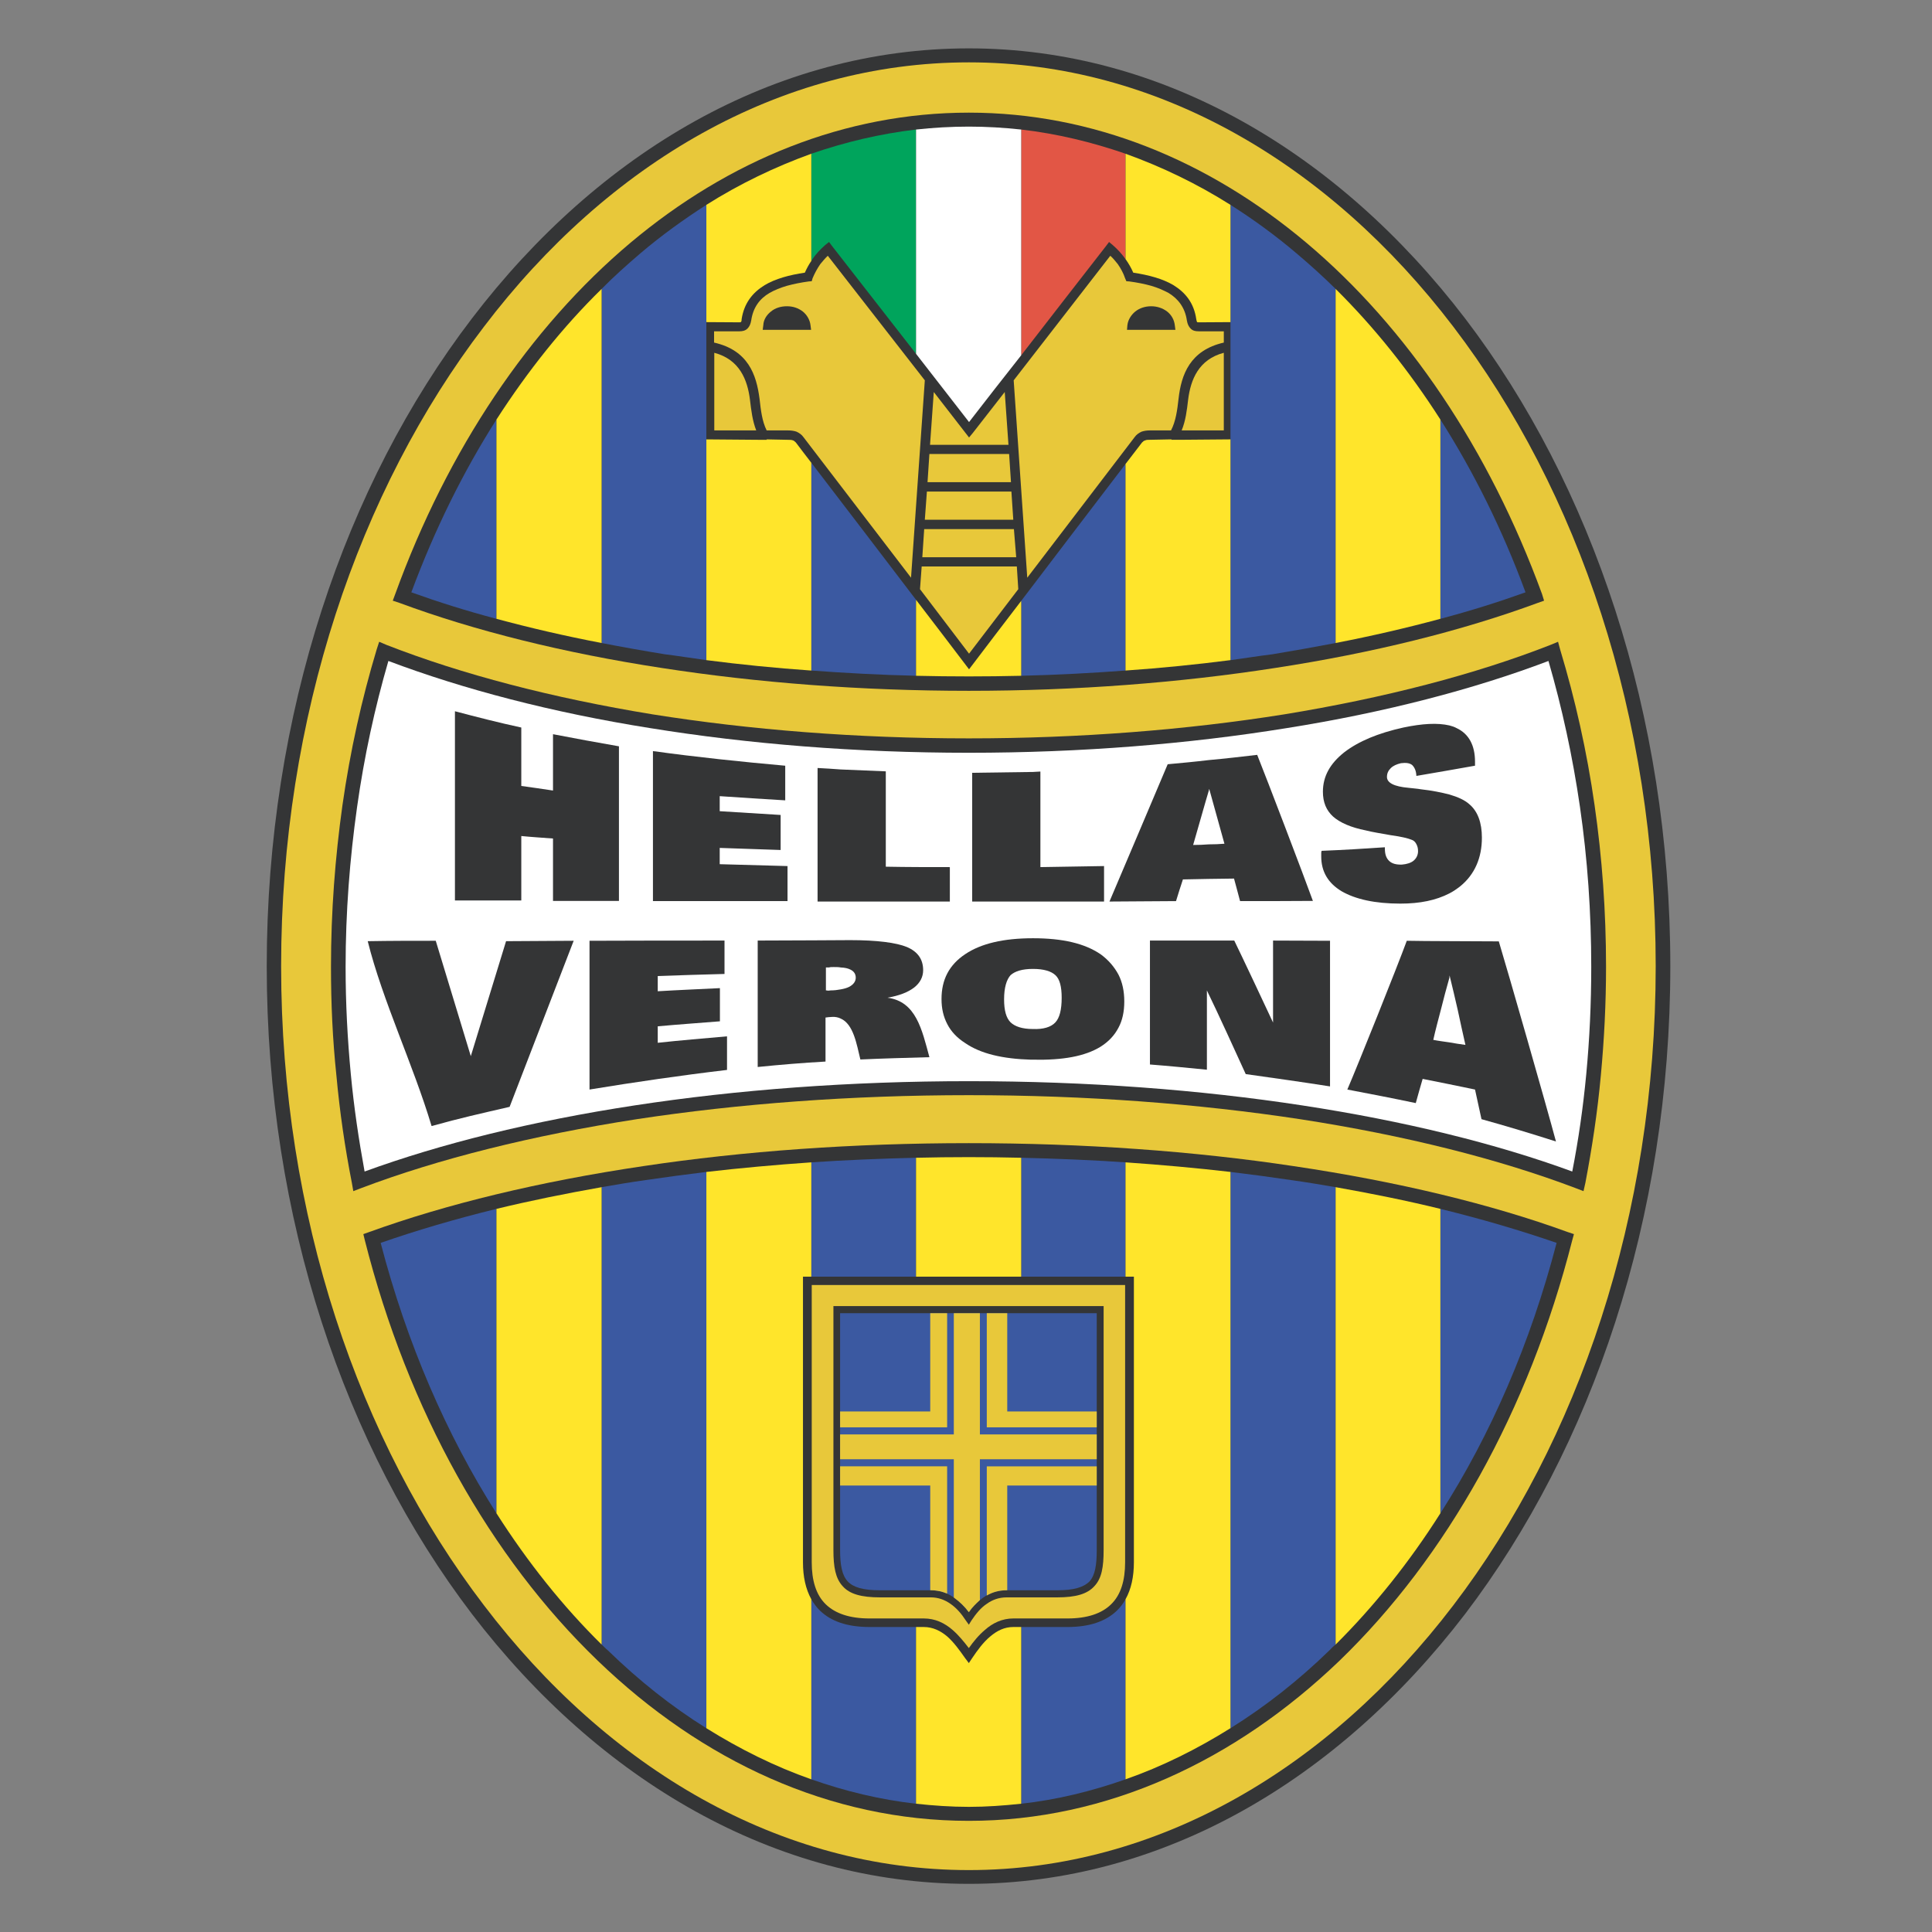 <?xml version="1.0" encoding="UTF-8" standalone="no"?>
<svg
   xmlns:dc="http://purl.org/dc/elements/1.1/"
   xmlns:cc="http://creativecommons.org/ns#"
   xmlns:rdf="http://www.w3.org/1999/02/22-rdf-syntax-ns#"
   xmlns:svg="http://www.w3.org/2000/svg"
   xmlns="http://www.w3.org/2000/svg"
   xmlns:sodipodi="http://sodipodi.sourceforge.net/DTD/sodipodi-0.dtd"
   xmlns:inkscape="http://www.inkscape.org/namespaces/inkscape"
   version="1.1"
   id="Layer_1"
   x="0px"
   y="0px"
   viewBox="0 0 1000 1000"
   xml:space="preserve"
   sodipodi:docname="Hellasverona.svg"
   width="1000"
   height="1000"
   inkscape:version="1.0.1 (3bc2e813f5, 2020-09-07)"><rect x="0" y="0" width="1000" height="1000" fill="#808080" stroke="none"/><defs
   id="defs133" /><sodipodi:namedview
   pagecolor="#ffffff"
   bordercolor="#666666"
   borderopacity="1"
   objecttolerance="10"
   gridtolerance="10"
   guidetolerance="10"
   inkscape:pageopacity="0"
   inkscape:pageshadow="2"
   inkscape:window-width="1920"
   inkscape:window-height="1017"
   id="namedview131"
   showgrid="false"
   inkscape:zoom="0.827"
   inkscape:cx="500"
   inkscape:cy="500"
   inkscape:window-x="-8"
   inkscape:window-y="-8"
   inkscape:window-maximized="1"
   inkscape:current-layer="Layer_1"
   inkscape:document-rotation="0" />































































<g
   id="g1024"
   transform="matrix(4.524,0,0,4.524,-1294.722,-884.286)"><path
     style="clip-rule:evenodd;fill:#343536;fill-rule:evenodd"
     d="m 397.037,201 c 22.104,0 42.205,11.84 56.789,30.914 14.49,19.002 23.467,45.237 23.467,74.098 0,28.861 -8.977,55.049 -23.467,74.099 C 439.242,399.159 419.141,411 397.037,411 c -22.201,0 -42.302,-11.841 -56.863,-30.89 -14.514,-19.05 -23.467,-45.237 -23.467,-74.099 0,-28.86 8.953,-55.096 23.467,-74.098 C 354.735,212.84 374.836,201 397.037,201"
     id="path2" /><path
     style="clip-rule:evenodd;fill:#e8c83a;fill-rule:evenodd"
     d="m 397.037,202.6 c -21.629,0 -41.275,11.554 -55.478,30.245 -14.323,18.739 -23.205,44.617 -23.205,73.167 0,28.504 8.882,54.381 23.205,73.119 14.203,18.691 33.85,30.294 55.478,30.294 21.531,0 41.178,-11.603 55.43,-30.294 14.299,-18.738 23.154,-44.615 23.154,-73.119 0,-28.55 -8.855,-54.428 -23.154,-73.167 C 438.215,214.153 418.568,202.6 397.037,202.6"
     id="path4" /><path
     style="clip-rule:evenodd;fill:#343536;fill-rule:evenodd"
     d="m 397.037,208.353 c 14.131,0 27.379,5.442 38.6,14.872 11.555,9.715 20.936,23.681 26.977,40.199 l 0.236,0.766 -0.738,0.261 c -8.619,3.177 -18.836,5.729 -30.104,7.448 -10.813,1.673 -22.654,2.603 -34.971,2.603 -12.391,0 -24.23,-0.93 -35.068,-2.603 -11.268,-1.719 -21.484,-4.271 -30.055,-7.448 l -0.787,-0.261 0.285,-0.766 c 5.992,-16.518 15.373,-30.484 26.928,-40.199 11.244,-9.43 24.517,-14.872 38.697,-14.872"
     id="path6" /><path
     style="clip-rule:evenodd;fill:#343536;fill-rule:evenodd"
     d="m 464.449,268.892 0.239,0.883 c 1.72,5.706 3.056,11.626 3.939,17.809 0.861,5.992 1.312,12.149 1.312,18.5 0,4.226 -0.213,8.354 -0.596,12.439 -0.383,4.177 -1.002,8.259 -1.766,12.268 l -0.215,0.955 -0.932,-0.357 c -8.762,-3.318 -19.455,-6.017 -31.51,-7.877 -11.627,-1.768 -24.469,-2.746 -37.885,-2.746 -13.512,0 -26.355,0.979 -37.98,2.746 -12.008,1.86 -22.75,4.559 -31.512,7.877 l -0.93,0.357 -0.168,-0.955 c -0.787,-4.01 -1.384,-8.092 -1.766,-12.268 -0.431,-4.084 -0.621,-8.213 -0.621,-12.439 0,-6.351 0.477,-12.508 1.313,-18.5 0.883,-6.183 2.197,-12.103 3.914,-17.809 l 0.287,-0.883 0.836,0.357 c 8.617,3.366 18.93,6.063 30.46,7.95 11.124,1.766 23.323,2.745 36.167,2.745 12.746,0 24.969,-0.979 36.068,-2.745 11.531,-1.888 21.892,-4.584 30.484,-7.95 z"
     id="path8" /><path
     style="clip-rule:evenodd;fill:#343536;fill-rule:evenodd"
     d="m 466.266,336.663 -0.191,0.692 c -4.967,19.526 -14.396,36.285 -26.617,48.102 -11.984,11.507 -26.664,18.334 -42.42,18.334 -15.852,0 -30.533,-6.827 -42.469,-18.334 -12.271,-11.816 -21.699,-28.575 -26.641,-48.102 l -0.168,-0.692 0.67,-0.239 c 8.832,-3.198 19.455,-5.776 31.366,-7.542 11.458,-1.719 24.039,-2.627 37.241,-2.627 13.129,0 25.732,0.908 37.145,2.627 11.91,1.766 22.582,4.344 31.367,7.542 z"
     id="path10" /><path
     style="clip-rule:evenodd;fill:#3b59a1;fill-rule:evenodd"
     d="m 450.986,266.265 c 3.438,-0.906 6.684,-1.933 9.74,-3.031 -2.627,-7.138 -5.92,-13.774 -9.74,-19.766 z"
     id="path12" /><path
     style="clip-rule:evenodd;fill:#3b59a1;fill-rule:evenodd"
     d="m 426.971,270.992 c 1.648,-0.215 3.199,-0.478 4.799,-0.669 2.436,-0.404 4.846,-0.835 7.233,-1.289 v -40.511 c -1.455,-1.432 -2.936,-2.769 -4.463,-4.059 -2.412,-2.052 -4.941,-3.891 -7.568,-5.561 v 52.089 z"
     id="path14" /><path
     style="clip-rule:evenodd;fill:#3b59a1;fill-rule:evenodd"
     d="m 342.99,243.468 c -3.819,5.991 -7.09,12.628 -9.739,19.766 3.056,1.099 6.302,2.125 9.739,3.031 z"
     id="path16" /><path
     style="clip-rule:evenodd;fill:#3b59a1;fill-rule:evenodd"
     d="m 367.006,218.903 c -2.602,1.671 -5.156,3.51 -7.567,5.561 -1.505,1.29 -3.009,2.627 -4.417,4.059 v 40.511 c 2.34,0.454 4.75,0.885 7.234,1.289 1.551,0.191 3.15,0.454 4.75,0.669 z"
     id="path18" /><path
     style="clip-rule:evenodd;fill:#ffe52b;fill-rule:evenodd"
     d="m 439.002,269.034 c 4.178,-0.811 8.189,-1.742 11.984,-2.77 v -22.797 c -3.557,-5.562 -7.592,-10.599 -11.984,-14.944 z"
     id="path20" /><path
     style="clip-rule:evenodd;fill:#ffe52b;fill-rule:evenodd"
     d="m 355.021,228.523 c -4.439,4.346 -8.45,9.383 -12.031,14.944 v 22.797 c 3.795,1.027 7.807,1.959 12.031,2.77 z"
     id="path22" /><path
     style="clip-rule:evenodd;fill:#3b59a1;fill-rule:evenodd"
     d="m 403.027,264.213 v 8.569 c 4.059,-0.096 8.045,-0.31 11.936,-0.598 v -23.632 c -3.985,5.229 -7.973,10.433 -11.936,15.661"
     id="path24" /><path
     style="clip-rule:evenodd;fill:#3b59a1;fill-rule:evenodd"
     d="m 379.014,248.41 v 23.774 c 3.914,0.287 7.902,0.502 11.982,0.598 v -8.689 c -3.986,-5.227 -7.973,-10.456 -11.982,-15.683"
     id="path26" /><path
     style="clip-rule:evenodd;fill:#e25645;fill-rule:evenodd"
     d="m 412.719,223.631 0.359,-0.479 0.43,0.358 c 0.572,0.501 1.027,1.003 1.455,1.6 v -12.056 c -3.867,-1.336 -7.828,-2.291 -11.936,-2.769 v 25.829 c 3.223,-4.177 6.469,-8.33 9.692,-12.483"
     id="path28" /><path
     style="clip-rule:evenodd;fill:#00a45c;fill-rule:evenodd"
     d="m 379.156,225.11 c 0.382,-0.597 0.884,-1.099 1.433,-1.6 l 0.453,-0.358 0.358,0.479 c 3.199,4.105 6.397,8.211 9.596,12.317 v -25.662 c -4.08,0.478 -8.116,1.433 -11.982,2.769 v 12.271 c 0.046,-0.072 0.095,-0.144 0.142,-0.216"
     id="path30" /><path
     style="clip-rule:evenodd;fill:#ffe52b;fill-rule:evenodd"
     d="m 415.848,226.662 c 1.742,0.263 3.365,0.691 4.607,1.433 1.385,0.859 2.338,2.052 2.602,3.891 0.023,0.19 0.072,0.286 0.096,0.335 0.023,0 0.072,0.023 0.166,0.023 l 3.652,-0.023 v -13.417 c -3.818,-2.411 -7.83,-4.345 -12.008,-5.849 v 12.056 c 0.359,0.5 0.646,1.002 0.885,1.551"
     id="path32" /><path
     style="clip-rule:evenodd;fill:#ffe52b;fill-rule:evenodd"
     d="m 421.17,245.783 h -0.955 v -0.048 l -2.457,0.048 c -0.215,0 -0.43,0 -0.551,0.072 -0.143,0.023 -0.262,0.143 -0.357,0.238 -0.645,0.835 -1.266,1.646 -1.887,2.459 v 23.632 c 4.107,-0.286 8.117,-0.69 12.008,-1.192 v -25.257 z"
     id="path34" /><path
     style="clip-rule:evenodd;fill:#ffe52b;fill-rule:evenodd"
     d="m 370.944,232.32 c 0.071,-0.049 0.095,-0.145 0.095,-0.335 0.287,-1.839 1.242,-3.031 2.627,-3.891 1.241,-0.741 2.84,-1.17 4.607,-1.433 0.215,-0.477 0.453,-0.932 0.74,-1.336 v -12.271 c -4.154,1.504 -8.19,3.438 -12.008,5.849 v 13.417 l 3.795,0.023 c 0.073,0.001 0.144,-0.023 0.144,-0.023"
     id="path36" /><path
     style="clip-rule:evenodd;fill:#ffe52b;fill-rule:evenodd"
     d="m 377.247,246.094 c -0.12,-0.096 -0.216,-0.215 -0.312,-0.238 -0.19,-0.072 -0.357,-0.072 -0.619,-0.072 l -2.412,-0.048 v 0.048 h -0.955 l -5.943,-0.048 v 25.257 c 3.891,0.502 7.901,0.906 12.008,1.192 V 248.41 c -0.598,-0.765 -1.17,-1.528 -1.767,-2.316"
     id="path38" /><path
     style="clip-rule:evenodd;fill:#ffe52b;fill-rule:evenodd"
     d="m 397.06,272.042 c -2.006,-2.649 -4.035,-5.3 -6.064,-7.948 v 8.689 c 1.982,0.048 4.012,0.071 6.041,0.071 2.004,0 3.986,-0.023 5.99,-0.071 v -8.569 c -2.004,2.601 -3.986,5.226 -5.967,7.828"
     id="path40" /><path
     style="clip-rule:evenodd;fill:#ffffff;fill-rule:evenodd"
     d="m 397.06,243.754 c 1.98,-2.555 3.963,-5.107 5.967,-7.639 v -25.829 c -2.004,-0.215 -3.986,-0.335 -5.99,-0.335 -2.029,0 -4.059,0.12 -6.041,0.335 v 25.662 c 2.029,2.603 4.035,5.204 6.064,7.806"
     id="path42" /><polygon
     style="clip-rule:evenodd;fill:#e8c83a;fill-rule:evenodd"
     points="401.645,247.407 392.523,247.407 392.31,250.63 401.857,250.63 "
     id="polygon44" /><polygon
     style="clip-rule:evenodd;fill:#e8c83a;fill-rule:evenodd"
     points="402.193,256 391.928,256 391.713,259.223 402.455,259.223 "
     id="polygon46" /><polygon
     style="clip-rule:evenodd;fill:#e8c83a;fill-rule:evenodd"
     points="401.143,240.316 397.514,244.972 397.06,245.521 393.025,240.316 392.596,246.357 401.57,246.357 "
     id="polygon48" /><polygon
     style="clip-rule:evenodd;fill:#e8c83a;fill-rule:evenodd"
     points="392,254.927 402.121,254.927 401.906,251.703 392.238,251.703 "
     id="polygon50" /><polygon
     style="clip-rule:evenodd;fill:#e8c83a;fill-rule:evenodd"
     points="402.527,260.273 391.641,260.273 391.449,262.875 397.06,270.253 402.693,262.875 "
     id="polygon52" /><path
     style="clip-rule:evenodd;fill:#e8c83a;fill-rule:evenodd"
     d="m 372.711,244.709 c -0.43,-1.098 -0.573,-2.291 -0.717,-3.51 -0.285,-2.291 -1.193,-4.606 -4.082,-5.371 v 8.881 z"
     id="path54" /><path
     style="clip-rule:evenodd;fill:#e8c83a;fill-rule:evenodd"
     d="m 421.385,244.709 c 0.455,-1.098 0.598,-2.291 0.74,-3.51 0.287,-2.291 1.193,-4.606 4.082,-5.371 v 8.881 z"
     id="path56" /><path
     style="clip-rule:evenodd;fill:#e8c83a;fill-rule:evenodd"
     d="m 380.04,225.684 c -0.358,0.524 -0.646,1.051 -0.884,1.623 l -0.096,0.334 -0.334,0.024 c -0.883,0.119 -1.719,0.286 -2.506,0.501 -0.742,0.215 -1.434,0.502 -1.982,0.813 -1.145,0.668 -1.885,1.67 -2.101,3.15 -0.071,0.43 -0.215,0.716 -0.429,0.931 -0.239,0.239 -0.574,0.311 -0.908,0.311 h -2.912 v 1.289 c 3.891,0.883 4.846,3.652 5.204,6.444 0.143,1.266 0.286,2.555 0.811,3.605 h 2.316 0.096 c 0.404,0 0.715,0.048 1.002,0.143 0.311,0.145 0.597,0.335 0.811,0.645 L 390.423,261.561 392,238.98 380.898,224.728 c -0.309,0.287 -0.595,0.645 -0.858,0.956 m -6.589,7.519 0.072,-0.549 c 0.024,-0.598 0.381,-1.17 0.883,-1.553 0.453,-0.381 1.098,-0.596 1.814,-0.596 0.715,0 1.313,0.215 1.813,0.596 0.478,0.383 0.813,0.955 0.885,1.553 l 0.071,0.549 z"
     id="path58" /><path
     style="clip-rule:evenodd;fill:#e8c83a;fill-rule:evenodd"
     d="m 423.318,233.37 c -0.38,0 -0.668,-0.071 -0.906,-0.311 -0.215,-0.215 -0.359,-0.501 -0.43,-0.931 -0.215,-1.48 -1.004,-2.482 -2.102,-3.15 -0.596,-0.311 -1.24,-0.598 -1.98,-0.813 -0.764,-0.215 -1.623,-0.382 -2.508,-0.501 l -0.334,-0.024 -0.143,-0.334 c -0.189,-0.572 -0.477,-1.099 -0.836,-1.623 -0.262,-0.311 -0.525,-0.669 -0.859,-0.955 l -11.053,14.252 1.553,22.581 12.27,-16.064 c 0.215,-0.311 0.5,-0.501 0.811,-0.645 0.287,-0.095 0.598,-0.143 0.957,-0.143 h 0.143 2.268 c 0.549,-1.051 0.717,-2.34 0.859,-3.605 0.311,-2.792 1.313,-5.561 5.18,-6.444 v -1.289 h -2.89 z m -8.187,-0.167 0.047,-0.549 c 0.072,-0.598 0.432,-1.17 0.908,-1.553 0.478,-0.381 1.121,-0.596 1.815,-0.596 0.668,0 1.313,0.215 1.814,0.596 0.5,0.383 0.811,0.955 0.883,1.553 l 0.072,0.549 z"
     id="path60" /><path
     style="clip-rule:evenodd;fill:#3b59a1;fill-rule:evenodd"
     d="m 342.99,368.603 v -34.828 c -4.75,1.169 -9.214,2.482 -13.248,3.891 2.985,11.459 7.52,21.937 13.248,30.937"
     id="path62" /><path
     style="clip-rule:evenodd;fill:#3b59a1;fill-rule:evenodd"
     d="m 355.021,331.292 v 52.327 c 0.215,0.191 0.455,0.454 0.717,0.669 3.533,3.438 7.281,6.421 11.268,8.904 v -63.644 c -2.34,0.287 -4.68,0.598 -6.947,0.932 -1.719,0.24 -3.413,0.525 -5.038,0.812"
     id="path64" /><path
     style="clip-rule:evenodd;fill:#3b59a1;fill-rule:evenodd"
     d="m 450.986,333.775 v 34.828 c 5.777,-9 10.313,-19.478 13.297,-30.938 -4.082,-1.407 -8.523,-2.721 -13.297,-3.89"
     id="path66" /><path
     style="clip-rule:evenodd;fill:#3b59a1;fill-rule:evenodd"
     d="m 426.971,329.549 v 63.644 c 3.988,-2.483 7.783,-5.467 11.316,-8.904 0.213,-0.215 0.453,-0.478 0.715,-0.669 v -52.327 c -1.67,-0.287 -3.365,-0.572 -5.084,-0.811 -2.268,-0.335 -4.561,-0.646 -6.947,-0.933"
     id="path68" /><path
     style="clip-rule:evenodd;fill:#ffe52b;fill-rule:evenodd"
     d="m 450.986,333.775 c -3.795,-0.931 -7.807,-1.743 -11.984,-2.483 v 52.327 c 4.392,-4.369 8.428,-9.405 11.984,-15.016 z"
     id="path70" /><path
     style="clip-rule:evenodd;fill:#ffe52b;fill-rule:evenodd"
     d="m 355.021,331.292 c -4.178,0.74 -8.187,1.553 -12.031,2.483 v 34.828 c 3.581,5.61 7.592,10.647 12.031,15.016 z"
     id="path72" /><path
     style="clip-rule:evenodd;fill:#3b59a1;fill-rule:evenodd"
     d="m 414.963,341.533 v -13.082 c -3.891,-0.263 -7.877,-0.43 -11.936,-0.525 v 13.607 z"
     id="path74" /><path
     style="clip-rule:evenodd;fill:#3b59a1;fill-rule:evenodd"
     d="m 413.961,379.752 c -1.242,1.193 -3.078,1.862 -5.633,1.862 h -5.301 v 20.219 c 4.108,-0.453 8.068,-1.432 11.936,-2.792 V 378.44 c -0.262,0.476 -0.596,0.93 -1.002,1.312"
     id="path76" /><path
     style="clip-rule:evenodd;fill:#3b59a1;fill-rule:evenodd"
     d="m 390.996,341.533 v -13.607 c -4.08,0.096 -8.068,0.263 -11.982,0.525 v 13.082 z"
     id="path78" /><path
     style="clip-rule:evenodd;fill:#3b59a1;fill-rule:evenodd"
     d="m 385.674,381.614 c -2.578,0 -4.417,-0.669 -5.658,-1.862 -0.406,-0.382 -0.717,-0.836 -1.002,-1.313 v 20.601 c 3.866,1.36 7.902,2.339 11.982,2.792 v -20.219 h -5.322 z"
     id="path80" /><path
     style="clip-rule:evenodd;fill:#ffe52b;fill-rule:evenodd"
     d="m 414.963,328.451 v 13.082 h 0.957 v 32.681 c 0,1.647 -0.31,3.079 -0.957,4.226 v 20.601 c 4.178,-1.457 8.189,-3.463 12.008,-5.849 v -63.644 c -3.891,-0.451 -7.901,-0.81 -12.008,-1.097"
     id="path82" /><path
     style="clip-rule:evenodd;fill:#ffe52b;fill-rule:evenodd"
     d="m 403.027,341.533 v -13.607 c -2.004,-0.048 -3.986,-0.072 -5.99,-0.072 -2.029,0 -4.059,0.024 -6.041,0.072 v 13.607 z"
     id="path84" /><path
     style="clip-rule:evenodd;fill:#ffe52b;fill-rule:evenodd"
     d="m 402.121,381.614 c -1.025,0 -1.863,0.43 -2.625,1.072 -0.813,0.67 -1.482,1.602 -2.078,2.484 l -0.381,0.573 -0.43,-0.573 c -0.621,-0.883 -1.291,-1.814 -2.055,-2.484 -0.764,-0.643 -1.646,-1.072 -2.672,-1.072 h -0.885 v 20.219 c 1.982,0.215 4.012,0.358 6.041,0.358 2.004,0 3.986,-0.143 5.99,-0.358 v -20.219 z"
     id="path86" /><path
     style="clip-rule:evenodd;fill:#ffe52b;fill-rule:evenodd"
     d="m 378.059,374.214 v -32.681 h 0.955 v -13.082 c -4.107,0.287 -8.117,0.646 -12.008,1.098 v 63.644 c 3.818,2.386 7.854,4.392 12.008,5.849 V 378.44 c -0.646,-1.171 -0.955,-2.58 -0.955,-4.226"
     id="path88" /><path
     style="clip-rule:evenodd;fill:#e8c83a;fill-rule:evenodd"
     d="m 414.916,374.214 c 0,2.053 -0.477,3.723 -1.623,4.821 -1.051,1.026 -2.697,1.601 -4.965,1.601 h -6.207 c -1.266,0 -2.363,0.524 -3.246,1.313 -0.717,0.598 -1.312,1.336 -1.838,2.077 -0.574,-0.741 -1.17,-1.479 -1.863,-2.077 -0.908,-0.788 -1.98,-1.313 -3.293,-1.313 h -6.207 c -2.292,0 -3.916,-0.574 -4.99,-1.601 -1.146,-1.099 -1.623,-2.769 -1.623,-4.821 v -31.726 h 35.855 z m -33.373,-29.315 v 27.93 c 0,1.91 0.238,3.223 1.051,4.105 0.788,0.907 2.125,1.29 4.297,1.29 h 5.801 c 0.859,0 1.6,0.286 2.244,0.739 0.668,0.453 1.266,1.147 1.742,1.886 l 0.359,0.502 0.311,-0.502 c 0.5,-0.739 1.049,-1.433 1.742,-1.886 0.621,-0.453 1.383,-0.739 2.268,-0.739 h 5.777 c 2.146,0 3.461,-0.383 4.271,-1.29 0.836,-0.883 1.051,-2.195 1.051,-4.105 v -27.93 z"
     id="path90" /><path
     style="clip-rule:evenodd;fill:#3b59a1;fill-rule:evenodd"
     d="m 411.67,345.71 h -29.363 v 27.119 c 0,1.695 0.215,2.841 0.859,3.557 0.645,0.693 1.768,1.026 3.725,1.026 h 5.801 c 1.027,0 1.934,0.311 2.697,0.884 0.598,0.429 1.17,0.979 1.648,1.623 0.453,-0.645 0.977,-1.194 1.574,-1.623 0.789,-0.573 1.672,-0.884 2.746,-0.884 h 5.777 c 1.91,0 3.031,-0.333 3.723,-1.026 0.621,-0.716 0.813,-1.861 0.813,-3.557 z"
     id="path92" /><path
     style="clip-rule:evenodd;fill:#e8c83a;fill-rule:evenodd"
     d="m 382.307,363.232 v 2.196 h 10.313 v 11.983 h 0.072 c 0.693,0 1.289,0.144 1.861,0.382 v -14.562 h -12.246 z"
     id="path94" /><polygon
     style="clip-rule:evenodd;fill:#e8c83a;fill-rule:evenodd"
     points="394.553,345.71 392.619,345.71 392.619,356.954 382.307,356.954 382.307,358.769 394.553,358.769 "
     id="polygon96" /><path
     style="clip-rule:evenodd;fill:#e8c83a;fill-rule:evenodd"
     d="m 398.301,359.58 v -13.87 h -2.984 v 13.87 h -13.01 v 2.841 h 13.01 v 15.827 c 0.049,0 0.072,0.048 0.072,0.048 0.598,0.429 1.17,0.979 1.648,1.623 0.334,-0.502 0.811,-0.979 1.264,-1.384 v -16.114 h 13.369 v -2.841 z"
     id="path98" /><path
     style="clip-rule:evenodd;fill:#e8c83a;fill-rule:evenodd"
     d="m 399.09,363.232 v 14.777 c 0.668,-0.383 1.408,-0.598 2.268,-0.598 h 0.072 v -11.983 h 10.24 v -2.196 z"
     id="path100" /><polygon
     style="clip-rule:evenodd;fill:#e8c83a;fill-rule:evenodd"
     points="401.43,345.71 399.09,345.71 399.09,358.769 411.67,358.769 411.67,356.954 401.43,356.954 "
     id="polygon102" /><path
     style="clip-rule:evenodd;fill:#ffffff;fill-rule:evenodd"
     d="m 463.352,271.088 c -8.498,3.223 -18.691,5.896 -29.983,7.687 -11.221,1.814 -23.514,2.816 -36.332,2.816 -12.916,0 -25.209,-1.002 -36.43,-2.816 -11.291,-1.791 -21.436,-4.464 -29.982,-7.687 -1.552,5.347 -2.77,10.934 -3.581,16.71 -0.835,5.921 -1.313,12.03 -1.313,18.285 0,4.179 0.215,8.26 0.598,12.294 0.357,3.796 0.907,7.473 1.575,11.124 8.69,-3.174 19.169,-5.776 30.915,-7.567 11.696,-1.79 24.635,-2.769 38.219,-2.769 13.535,0 26.426,0.979 38.121,2.769 11.746,1.791 22.273,4.393 30.916,7.567 0.715,-3.651 1.24,-7.328 1.6,-11.124 0.381,-4.034 0.572,-8.115 0.572,-12.294 0,-6.255 -0.43,-12.364 -1.289,-18.285 -0.837,-5.776 -2.054,-11.363 -3.606,-16.71"
     id="path104" /><path
     style="clip-rule:evenodd;fill:#343536;fill-rule:evenodd"
     d="m 431.842,312.458 c -0.74,-1.601 -3.701,-7.878 -4.44,-9.382 h -9.645 v 14.18 c 2.172,0.167 4.32,0.382 6.516,0.597 v -9.072 c 0.072,0.143 0.143,0.287 0.215,0.454 0.693,1.386 3.486,7.472 4.227,9.119 3.224,0.454 6.443,0.907 9.645,1.409 v -16.662 c -2.174,0 -4.322,-0.024 -6.518,-0.024 z"
     id="path106" /><path
     style="clip-rule:evenodd;fill:#343536;fill-rule:evenodd"
     d="m 376.292,294.554 c -2.603,-0.072 -5.181,-0.144 -7.759,-0.215 v -1.862 c 2.34,0.071 4.631,0.167 6.971,0.238 v -4.009 c -2.34,-0.146 -4.631,-0.287 -6.971,-0.431 v -1.72 c 2.506,0.169 4.99,0.334 7.496,0.479 v -3.962 c -5.061,-0.455 -10.098,-0.98 -15.135,-1.672 v 17.162 h 15.397 v -4.008 z"
     id="path108" /><path
     style="clip-rule:evenodd;fill:#343536;fill-rule:evenodd"
     d="m 421.529,296.081 c 0.978,-0.024 4.893,-0.096 5.848,-0.096 0.238,0.836 0.453,1.719 0.691,2.577 2.771,0 5.588,0 8.332,-0.022 -1.051,-2.912 -5.299,-14.036 -6.373,-16.71 -1.838,0.215 -3.676,0.43 -5.539,0.597 -1.574,0.19 -3.15,0.335 -4.701,0.477 -1.146,2.698 -5.563,13.153 -6.662,15.709 2.508,0 5.063,-0.05 7.615,-0.05 0.238,-0.81 0.526,-1.67 0.789,-2.482 m 2.959,-10.146 c 0,-0.071 0.049,-0.142 0.049,-0.215 0.285,1.051 1.455,5.228 1.742,6.278 -0.574,0.049 -1.17,0.072 -1.791,0.072 -0.596,0.048 -1.193,0.07 -1.789,0.07 0.311,-1.048 1.479,-5.202 1.789,-6.205"
     id="path110" /><path
     style="clip-rule:evenodd;fill:#343536;fill-rule:evenodd"
     d="m 457.67,303.17 c -1.861,-0.022 -8.879,-0.022 -10.527,-0.069 -1.121,3.055 -5.656,14.37 -6.803,17.02 2.625,0.501 5.229,1.003 7.83,1.551 0.262,-0.906 0.5,-1.838 0.787,-2.769 1.002,0.191 4.99,1.004 5.992,1.218 0.239,1.122 0.5,2.268 0.74,3.391 2.84,0.787 5.682,1.646 8.521,2.554 -1.097,-4.108 -5.466,-19.338 -6.54,-22.896 m -5.658,11.555 c -0.643,-0.096 -1.24,-0.167 -1.838,-0.287 0.265,-1.192 0.598,-2.409 0.908,-3.603 0.287,-1.147 0.596,-2.315 0.93,-3.485 0,-0.096 0.025,-0.167 0.025,-0.287 0.334,1.315 0.621,2.626 0.932,3.94 0.285,1.314 0.572,2.674 0.883,4.011 -0.647,-0.098 -1.243,-0.17 -1.84,-0.289"
     id="path112" /><path
     style="clip-rule:evenodd;fill:#343536;fill-rule:evenodd"
     d="m 345.832,291.116 c 1.168,0.119 2.41,0.19 3.628,0.286 v 7.138 h 7.544 v -17.688 c -2.508,-0.431 -5.037,-0.907 -7.544,-1.386 v 6.446 c -1.218,-0.191 -2.46,-0.358 -3.628,-0.525 v -6.684 c -2.555,-0.55 -5.061,-1.194 -7.592,-1.862 v 21.651 h 7.592 z"
     id="path114" /><path
     style="clip-rule:evenodd;fill:#343536;fill-rule:evenodd"
     d="m 412.506,298.612 v -4.059 c -2.436,0.047 -4.848,0.071 -7.283,0.119 v -10.934 c -0.284,0 -0.57,0.048 -0.857,0.048 -2.316,0.024 -4.654,0.071 -6.947,0.096 v 14.729 h 15.087 z"
     id="path116" /><path
     style="clip-rule:evenodd;fill:#343536;fill-rule:evenodd"
     d="m 394.863,298.612 v -3.939 c -2.459,0 -4.893,0 -7.328,-0.048 v -10.909 c -1.719,-0.072 -3.438,-0.143 -5.156,-0.215 -0.883,-0.072 -1.767,-0.119 -2.65,-0.168 v 15.279 z"
     id="path118" /><path
     style="clip-rule:evenodd;fill:#343536;fill-rule:evenodd"
     d="m 452.012,297.682 c 0.432,-0.215 0.838,-0.502 1.242,-0.813 1.672,-1.36 2.482,-3.271 2.482,-5.563 0,-1.719 -0.477,-3.031 -1.455,-3.843 -0.502,-0.454 -1.289,-0.813 -2.27,-1.099 -0.93,-0.238 -1.98,-0.453 -3.27,-0.597 -0.357,-0.071 -0.836,-0.095 -1.408,-0.167 -1.646,-0.144 -2.459,-0.573 -2.459,-1.241 0,-0.406 0.143,-0.717 0.43,-1.003 0.287,-0.285 0.67,-0.454 1.17,-0.572 0.572,-0.072 1.002,-0.023 1.289,0.214 0.262,0.263 0.453,0.645 0.477,1.242 1.242,-0.215 5.707,-0.98 6.709,-1.169 v -0.455 c 0,-1.886 -0.717,-3.197 -2.1,-3.843 -0.264,-0.144 -0.551,-0.239 -0.838,-0.311 -1.359,-0.311 -3.078,-0.215 -5.25,0.239 -2.912,0.644 -5.133,1.575 -6.779,2.84 -1.623,1.29 -2.436,2.746 -2.436,4.512 0,1.194 0.383,2.126 1.17,2.842 0.787,0.691 2.027,1.241 3.723,1.576 0.717,0.189 1.672,0.333 2.865,0.549 1.217,0.165 1.982,0.356 2.389,0.524 0.236,0.072 0.404,0.238 0.523,0.453 0.145,0.264 0.215,0.501 0.215,0.859 0,0.43 -0.191,0.811 -0.502,1.075 -0.309,0.261 -0.787,0.405 -1.336,0.452 -0.693,0.024 -1.145,-0.119 -1.455,-0.407 -0.336,-0.309 -0.502,-0.762 -0.502,-1.406 v -0.168 c -2.41,0.168 -4.822,0.311 -7.234,0.406 -0.047,0.119 -0.047,0.192 -0.047,0.263 v 0.382 c 0,1.743 0.789,3.056 2.34,3.987 1.576,0.906 3.795,1.408 6.707,1.408 2.244,0.003 4.082,-0.38 5.61,-1.166"
     id="path120" /><path
     style="clip-rule:evenodd;fill:#343536;fill-rule:evenodd"
     d="m 412.123,304.651 c -1.814,-1.24 -4.344,-1.839 -7.734,-1.839 h -0.023 c -3.342,0 -5.922,0.599 -7.734,1.815 -0.908,0.597 -1.6,1.337 -2.055,2.197 -0.451,0.858 -0.666,1.838 -0.666,2.936 0,1.098 0.215,2.029 0.666,2.888 0.432,0.836 1.1,1.553 2.031,2.149 1.766,1.218 4.271,1.814 7.543,1.909 h 0.215 c 3.414,0.072 5.943,-0.382 7.734,-1.479 0.906,-0.573 1.576,-1.265 2.053,-2.173 0.453,-0.835 0.668,-1.838 0.668,-3.008 0,-1.17 -0.215,-2.196 -0.668,-3.078 -0.477,-0.885 -1.147,-1.672 -2.03,-2.317 m -5.203,7.807 c -0.502,0.524 -1.361,0.787 -2.555,0.739 -1.217,0 -2.052,-0.286 -2.555,-0.765 -0.5,-0.5 -0.74,-1.36 -0.74,-2.625 0,-1.36 0.287,-2.268 0.74,-2.77 0.503,-0.453 1.338,-0.716 2.555,-0.716 h 0.023 c 1.217,0 2.076,0.263 2.555,0.716 0.5,0.454 0.715,1.338 0.715,2.578 0,1.386 -0.238,2.318 -0.738,2.843"
     id="path122" /><path
     style="clip-rule:evenodd;fill:#343536;fill-rule:evenodd"
     d="m 361.443,312.887 c 2.363,-0.215 4.751,-0.381 7.113,-0.572 v -3.796 c -2.362,0.12 -4.75,0.214 -7.113,0.357 v -1.742 c 2.555,-0.096 5.085,-0.166 7.639,-0.237 v -3.82 c -5.156,0 -10.313,0 -15.445,0.024 v 17.02 c 5.252,-0.859 10.48,-1.623 15.732,-2.243 v -3.844 c -2.65,0.239 -5.324,0.453 -7.926,0.739 z"
     id="path124" /><path
     style="clip-rule:evenodd;fill:#343536;fill-rule:evenodd"
     d="m 387.727,309.616 c 1.359,-0.238 2.34,-0.621 3.057,-1.169 0.666,-0.525 1.025,-1.194 1.025,-1.982 0,-1.242 -0.62,-2.125 -1.861,-2.65 -1.219,-0.5 -3.415,-0.787 -6.494,-0.787 -0.357,0 -7.424,0.048 -10.575,0.048 v 14.466 c 2.601,-0.263 5.181,-0.477 7.759,-0.621 v -2.507 -2.529 c 0.119,-0.024 0.572,-0.072 0.764,-0.072 0.357,-0.023 0.691,0.048 0.979,0.191 1.456,0.644 1.814,2.912 2.244,4.679 2.625,-0.12 5.252,-0.191 7.9,-0.263 -0.861,-3.175 -1.529,-6.374 -4.798,-6.804 m -4.393,-1.24 c -0.238,0.119 -0.549,0.215 -0.955,0.286 -0.357,0.07 -0.74,0.118 -1.17,0.118 -0.143,0.025 -0.238,0.025 -0.311,0.025 -0.072,-0.025 -0.19,-0.025 -0.215,-0.025 v -2.625 h 0.358 c 0.143,-0.048 0.286,-0.048 0.525,-0.048 0.286,0 0.573,0 0.812,0.048 0.478,0.023 0.811,0.096 1.098,0.238 0.406,0.191 0.621,0.503 0.621,0.931 0.001,0.431 -0.262,0.788 -0.763,1.052"
     id="path126" /><path
     style="clip-rule:evenodd;fill:#343536;fill-rule:evenodd"
     d="m 340.055,316.302 -4.011,-13.201 c -2.745,0 -5.061,0 -7.782,0.047 1.695,6.804 5.204,14.132 7.305,21.15 3.461,-0.954 5.419,-1.385 8.928,-2.196 l 7.329,-19.001 -7.735,0.047 z"
     id="path128" /></g>
</svg>
